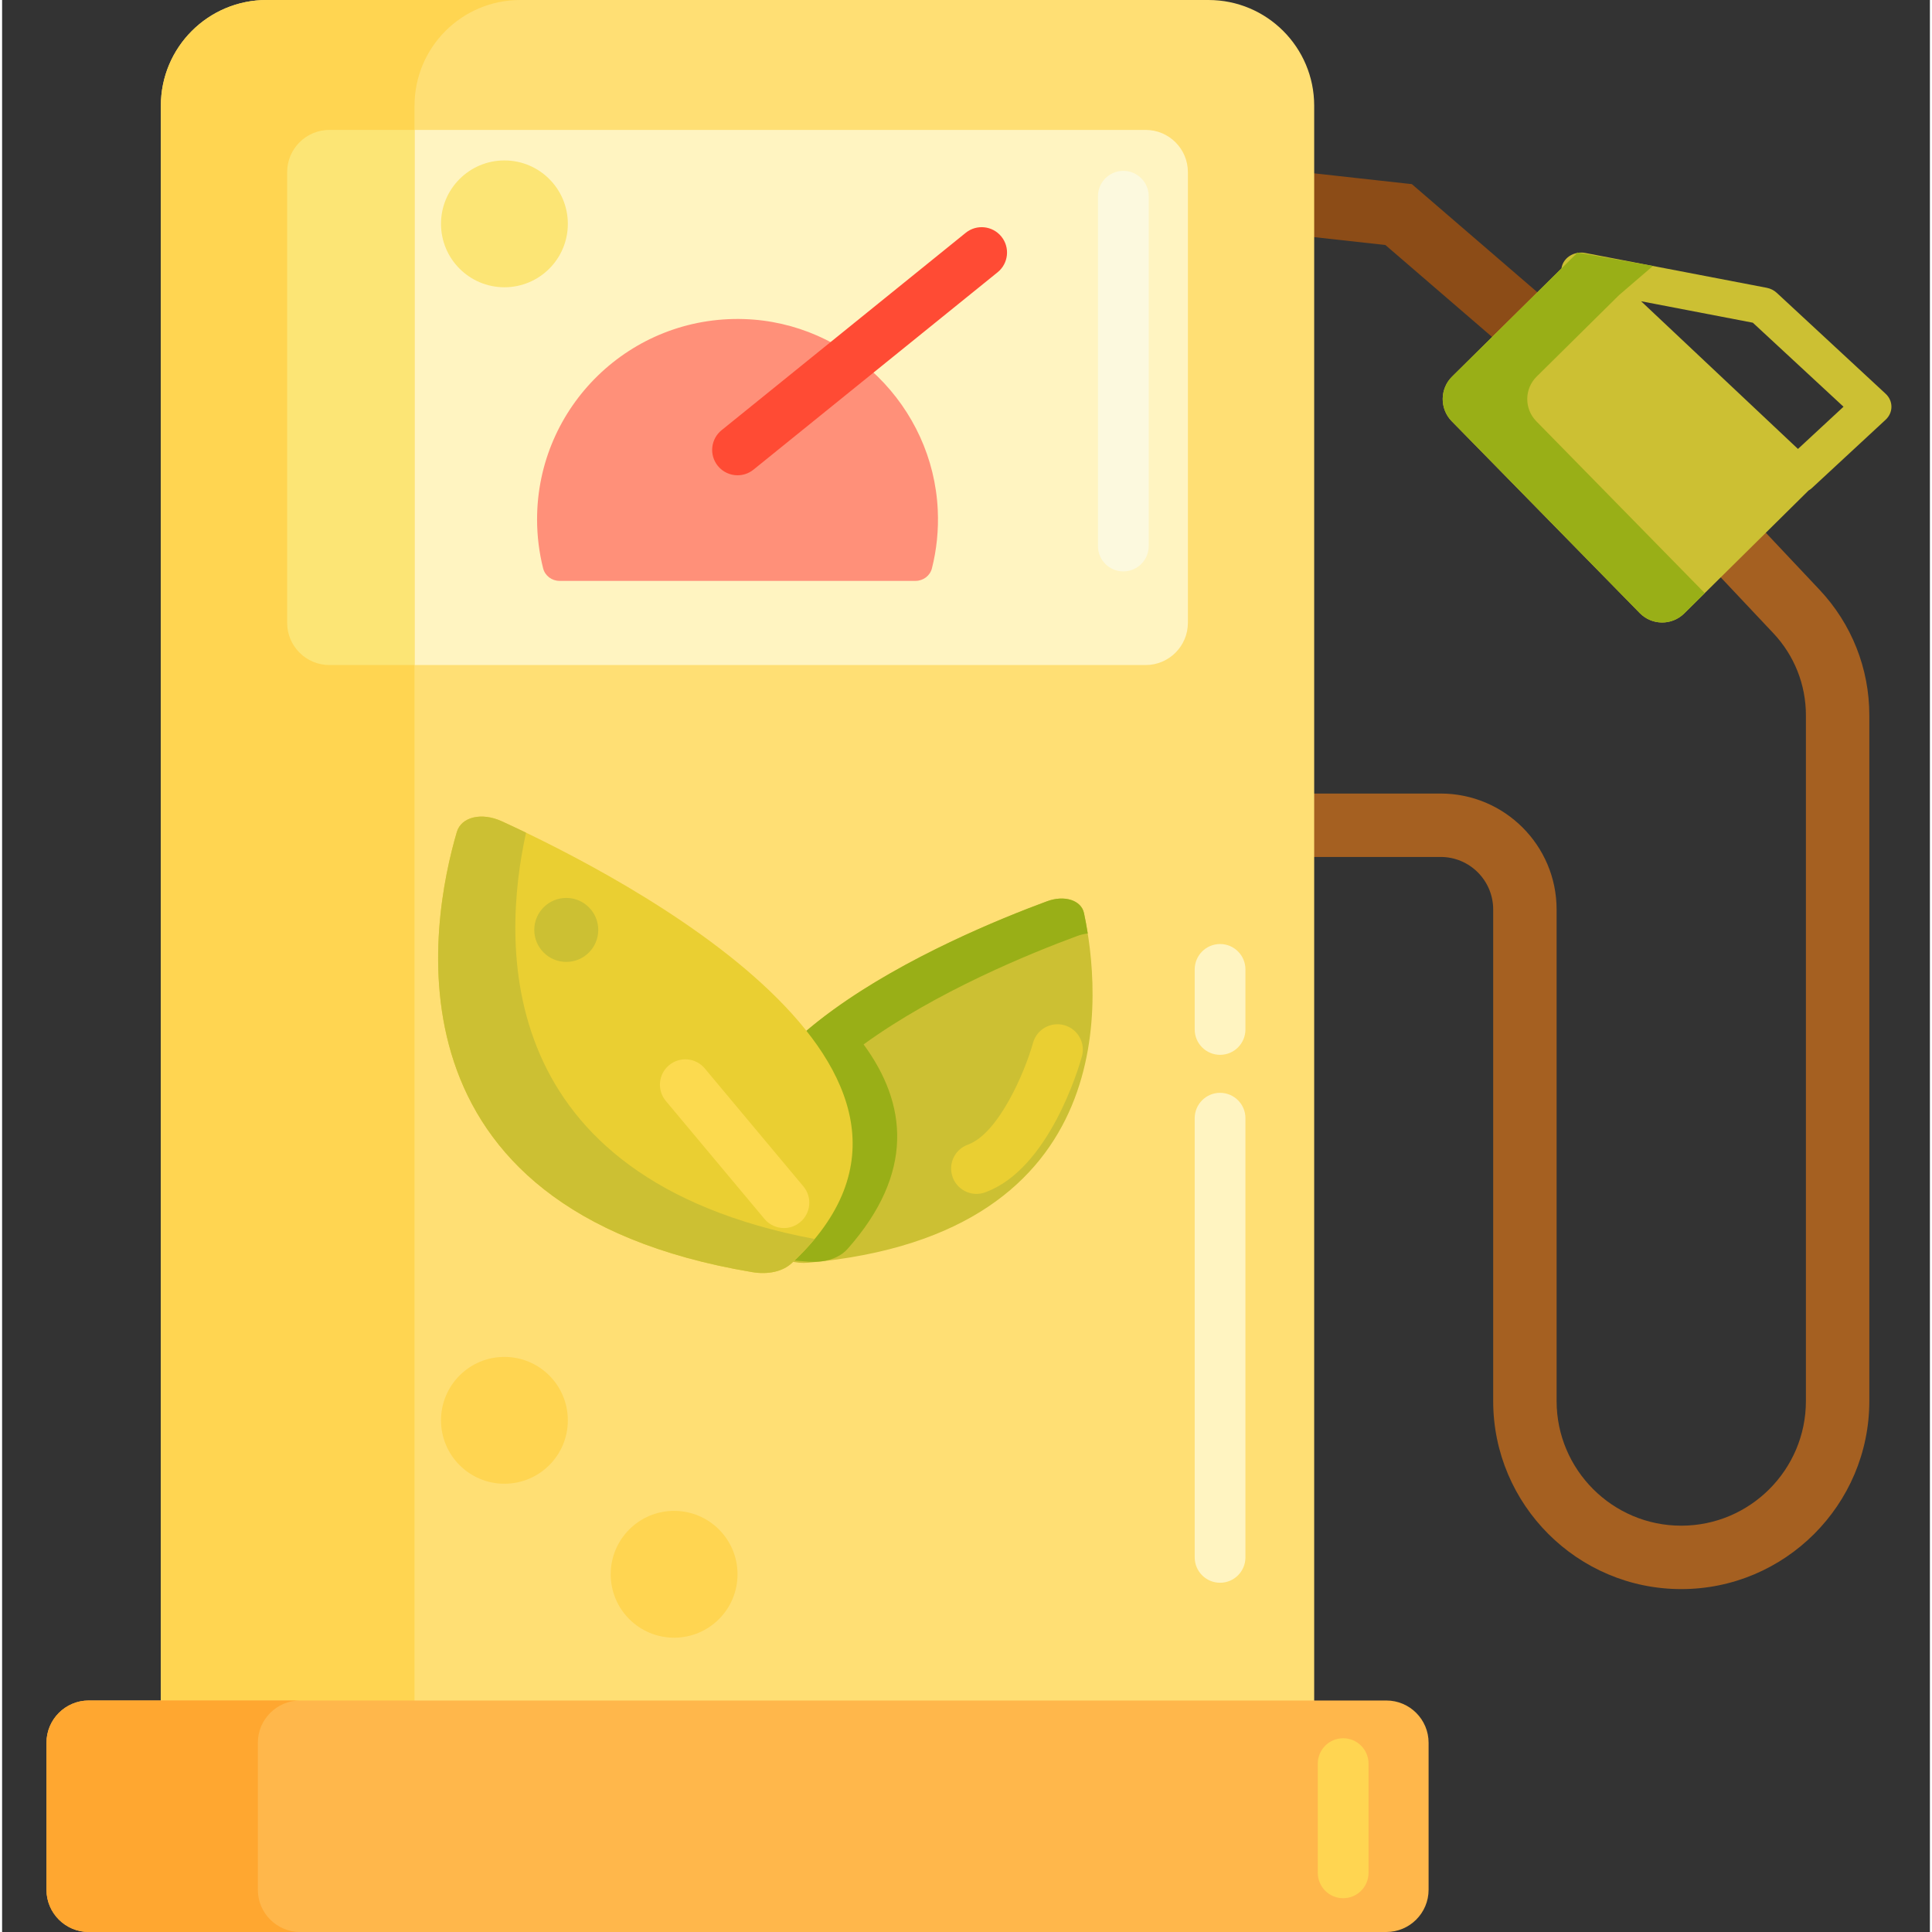 <svg height="456pt" viewBox="-10 0 456 456.992" width="456pt" xmlns="http://www.w3.org/2000/svg"><rect x="-10" y="0" width="456" height="456.992" fill="#333333" stroke="none"/><path d="m387.188 375.883c-24.531 0-44.488-19.957-44.488-44.488v-116.277c0-6.844-5.566-12.414-12.41-12.414h-52.191c-4.145 0-7.5-3.355-7.5-7.5 0-4.141 3.355-7.5 7.5-7.5h52.188c15.117 0 27.414 12.297 27.414 27.414v116.277c0 16.258 13.23 29.488 29.484 29.488 16.262 0 29.488-13.23 29.488-29.488v-162.195c0-7.254-2.738-14.156-7.715-19.434l-24.48-25.988c-2.84-3.016-2.699-7.762.316-10.602 3.012-2.84 7.762-2.699 10.602.316l24.48 25.988c7.605 8.07 11.797 18.625 11.797 29.719v162.195c0 24.531-19.953 44.488-44.484 44.488zm0 0" fill="#a56021"/><path d="m349.887 83.723c-1.734 0-3.477-.598-4.891-1.82l-27.797-23.949-36.984-4.086c-4.117-.453-7.086-4.16-6.629-8.277.453-4.113 4.148-7.086 8.277-6.629l41.602 4.594 31.32 26.984c3.141 2.707 3.492 7.441.789 10.578-1.484 1.723-3.578 2.605-5.688 2.605zm0 0" fill="#8c4c17"/><path d="m300.359 429.113h-272.805v-404.113c0-13.809 11.195-25 25-25h222.805c13.809 0 25 11.191 25 25zm0 0" fill="#ffdf74"/><path d="m260.488 157.309h-193.062c-5.523 0-10-4.477-10-10v-106.578c0-5.523 4.477-10 10-10h193.062c5.523 0 10 4.477 10 10v106.578c0 5.523-4.477 10-10 10zm0 0" fill="#fff4c1"/><path d="m209.945 134.422c1.102-4.379 1.598-9 1.375-13.773-1.129-24.547-21.273-44.406-45.836-45.176-26.883-.844-48.941 20.699-48.941 47.391 0 3.992.5 7.863 1.43 11.566.441 1.758 2.055 2.969 3.867 2.969h84.234c1.816-.004 3.43-1.215 3.871-2.977zm0 0" fill="#ff9079"/><path d="m163.965 112.422c-1.75 0-3.484-.762-4.672-2.227-2.082-2.578-1.684-6.355.895-8.438l57.746-46.688c2.578-2.082 6.355-1.68 8.438.895 2.082 2.578 1.684 6.355-.895 8.438l-57.746 46.688c-1.109.895-2.445 1.332-3.766 1.332zm0 0" fill="#ff4b34"/><path d="m435.523 93.133-25.758-23.875c-.648-.598-1.469-1.012-2.367-1.184l-42.957-8.246c-.582-.109-1.16-.109-1.719-.023l-.066-.066-.102.098c-1.328.25-2.512 1.02-3.191 2.172-.277.473-.441.98-.516 1.492l-25.867 25.574c-2.93 2.891-2.965 7.621-.086 10.562l44.473 45.379c2.883 2.938 7.59 2.977 10.52.082l29.406-29.07c.281-.168.551-.359.793-.582l17.438-16.16c1.836-1.699 1.836-4.453 0-6.152zm-20.73 13.059-37.102-34.934 26.426 5.074 21.449 19.875zm0 0" fill="#ccc033"/><path d="m112.555 0h-60c-13.805 0-25 11.195-25 25v404.113h60v-404.113c0-13.809 11.195-25 25-25zm0 0" fill="#ffd551"/><path d="m317.422 456.992h-306.926c-5.523 0-10-4.477-10-10v-34.758c0-5.523 4.477-10 10-10h306.926c5.523 0 10 4.477 10 10v34.758c0 5.523-4.477 10-10 10zm0 0" fill="#ffb74b"/><path d="m50.496 446.992v-34.758c0-5.523 4.477-10 10-10h-50c-5.523 0-10 4.477-10 10v34.758c0 5.523 4.477 10 10 10h50c-5.523 0-10-4.477-10-10zm0 0" fill="#ffa730"/><path d="m87.555 30.73h-20.129c-5.523 0-10 4.477-10 10v106.578c0 5.523 4.477 10 10 10h20.129zm0 0" fill="#fce575"/><path d="m352.895 99.637c-2.879-2.941-2.844-7.668.086-10.562l19.516-19.293 7.996-6.871-17.836-3.172-29.676 29.336c-2.93 2.891-2.965 7.621-.086 10.562l44.473 45.379c2.883 2.938 7.59 2.977 10.52.082l4.855-4.805zm0 0" fill="#99af17"/><path d="m278.098 249.508c-3.312 0-6-2.688-6-6v-14.211c0-3.312 2.688-6 6-6s6 2.688 6 6v14.211c0 3.312-2.688 6-6 6zm0 0" fill="#fff4c1"/><path d="m278.098 374.383c-3.312 0-6-2.688-6-6v-103.887c0-3.312 2.688-6 6-6s6 2.688 6 6v103.887c0 3.312-2.688 6-6 6zm0 0" fill="#fff4c1"/><path d="m307.215 449c-3.312 0-6-2.688-6-6v-25.836c0-3.312 2.688-6 6-6s6 2.688 6 6v25.836c0 3.312-2.688 6-6 6zm0 0" fill="#ffd551"/><path d="m255.215 135.164c-3.312 0-6-2.688-6-6v-82.75c0-3.312 2.688-6 6-6s6 2.688 6 6v82.75c0 3.312-2.688 6-6 6zm0 0" fill="#fcf9de"/><path d="m123.82 335.961c0 8.281-6.715 15-15 15-8.285 0-15-6.719-15-15 0-8.285 6.715-15 15-15 8.285 0 15 6.715 15 15zm0 0" fill="#ffd551"/><path d="m163.957 372.379c0 8.281-6.715 15-15 15-8.285 0-15-6.719-15-15 0-8.285 6.715-15 15-15 8.285 0 15 6.715 15 15zm0 0" fill="#ffd551"/><path d="m123.82 52.949c0 8.285-6.715 15-15 15-8.285 0-15-6.715-15-15 0-8.281 6.715-15 15-15 8.285 0 15 6.719 15 15zm0 0" fill="#fce575"/><path d="m180.789 298.676c75.234-6.785 68.969-64.621 65.121-82.691-.648-3.051-4.602-4.32-8.719-2.805-24.863 9.168-102.086 41.914-64.109 83.109 1.66 1.805 4.492 2.676 7.707 2.387zm0 0" fill="#ccc033"/><path d="m246.801 220.812c-.285-1.816-.594-3.441-.891-4.828-.648-3.051-4.602-4.32-8.719-2.805-11.293 4.164-33.391 13.195-50.59 25.672-.312.227-.621.453-.93.684-.039.031-.082.062-.125.094-.266.195-.535.398-.801.598-.055.043-.113.086-.172.129-.246.191-.496.379-.738.57-.07.051-.137.105-.207.16-.234.18-.469.363-.699.547-.074.055-.145.113-.215.168-.23.184-.461.371-.691.555-.066.055-.137.113-.203.168-.234.188-.465.379-.699.574-.059.047-.117.098-.18.148-.242.203-.484.406-.723.609-.047.039-.094.078-.141.117-.277.238-.551.477-.824.715-.008.008-.012.012-.02.016-.855.754-1.695 1.516-2.504 2.289-.031.031-.066.062-.098.094-.23.219-.457.441-.68.66-.059.059-.117.113-.176.172-.199.195-.395.395-.59.59-.07.07-.137.141-.203.207-.184.188-.363.375-.543.562-.074.074-.145.152-.219.23-.172.18-.344.363-.516.547-.074.082-.148.16-.223.242-.164.18-.332.363-.496.547-.07.082-.141.16-.211.238-.168.188-.332.379-.496.566-.062.074-.129.152-.195.227-.168.199-.336.398-.5.598-.059.066-.113.133-.168.199-.191.23-.379.461-.562.691-.027.035-.055.07-.082.105-.434.547-.855 1.098-1.258 1.656-.008.008-.012.016-.02.023-.188.262-.375.523-.559.789-.047.062-.09.129-.133.191-.145.211-.285.418-.426.629-.055.082-.109.168-.164.25-.125.191-.25.383-.371.578-.059.09-.113.184-.172.277-.113.184-.227.367-.336.551-.062.102-.121.199-.18.301-.105.18-.211.359-.312.543-.059.102-.113.203-.172.305-.098.184-.195.363-.293.543-.055.105-.109.207-.16.309-.098.188-.191.371-.285.559-.047.098-.098.195-.145.293-.098.195-.188.391-.277.59-.043.09-.086.18-.129.27-.098.219-.195.438-.289.66-.027.066-.059.133-.086.199-.242.582-.469 1.168-.676 1.758-.02.055-.039.113-.059.168-.078.234-.16.469-.234.707-.027.094-.055.184-.082.277-.062.199-.121.402-.18.602-.031.109-.059.215-.086.32-.051.188-.102.375-.148.566-.027.113-.055.23-.082.344-.043.184-.082.363-.121.547-.027.117-.051.238-.074.359-.035.18-.07.355-.102.539-.02.121-.043.242-.062.363-.027.18-.055.359-.082.539-.016.125-.031.246-.047.367-.023.184-.047.367-.066.551-.012.117-.023.238-.035.355-.02.195-.031.387-.043.582-.008.109-.02.219-.023.332-.012.215-.02.43-.027.645 0 .09-.008.18-.008.27-.012.613 0 1.23.031 1.852.008.086.016.172.02.258.016.223.031.445.051.668.008.113.023.23.035.344.02.195.043.395.066.59.016.125.035.254.055.379.027.184.051.371.082.559.023.133.047.262.07.395.035.184.07.367.105.551.027.133.059.266.086.402.039.18.082.363.125.547.035.137.066.27.102.406.047.184.098.367.148.551.039.133.078.27.117.402.055.188.113.375.172.562.043.133.086.266.129.398.066.195.137.391.207.582.043.129.086.254.133.379.082.215.168.434.254.648.043.105.082.211.125.316.129.312.266.625.406.938.004.008.008.02.012.027.145.324.301.648.461.973.051.105.105.211.16.316.109.219.223.438.34.66.066.129.137.254.207.383.109.199.219.398.332.598.078.137.16.273.238.41.113.191.227.383.348.574.086.141.176.285.262.426.121.188.238.375.363.566.094.141.188.285.285.43.129.188.254.375.387.562.098.145.199.289.301.434.137.191.277.383.414.57.105.145.211.285.32.43.145.191.293.387.445.582.109.141.219.277.328.422.16.199.328.402.492.605.109.133.215.266.328.398.188.223.383.449.578.672.094.113.188.223.285.332.297.336.598.676.91 1.012.145.16.305.309.473.453.074.062.152.125.23.188.086.066.176.133.266.199.105.074.215.152.328.223.051.031.102.059.152.09.352.211.719.402 1.113.562 1.707.172 3.445.324 5.227.445.797.059 1.566.039 2.312-.023.246-.023.496-.047.738-.074 2.527-.34 4.672-1.348 6.07-2.93 15.934-18.012 14.074-34.355 3.789-48.371 17.195-12.473 39.277-21.496 50.566-25.66.832-.301 1.656-.488 2.449-.574zm0 0" fill="#99af17"/><path d="m167.422 300.906c-88.746-14.871-76.062-83-69.859-104.113 1.051-3.566 5.859-4.715 10.609-2.539 28.699 13.137 117.457 59.027 68.621 104.52-2.137 1.992-5.578 2.77-9.371 2.133zm0 0" fill="#eacf32"/><path d="m113.934 196.961c-2.105-1.016-4.043-1.922-5.762-2.707-4.75-2.176-9.559-1.027-10.609 2.539-6.203 21.117-18.887 89.242 69.859 104.113 3.793.637 7.234-.141 9.371-2.133 2.039-1.898 3.832-3.797 5.406-5.695-76.582-14.48-74-70.059-68.266-96.117zm0 0" fill="#ccc033"/><path d="m174.938 290.48c-1.715 0-3.418-.73-4.605-2.152l-23.332-27.906c-2.125-2.543-1.789-6.328.754-8.453 2.543-2.125 6.324-1.789 8.453.754l23.332 27.91c2.125 2.543 1.785 6.324-.758 8.453-1.121.938-2.484 1.395-3.844 1.395zm0 0" fill="#fcda4f"/><path d="m131.016 219.961c0 4.18-3.391 7.566-7.57 7.566-4.176 0-7.566-3.387-7.566-7.566 0-4.18 3.391-7.566 7.566-7.566 4.18 0 7.57 3.387 7.57 7.566zm0 0" fill="#ccc033"/><path d="m220.48 282.402c-2.453 0-4.758-1.52-5.641-3.961-1.129-3.117.484-6.559 3.602-7.684 7.328-2.652 13.551-17.371 15.414-24.086.887-3.191 4.195-5.062 7.387-4.176 3.195.887 5.066 4.191 4.18 7.387-.758 2.715-7.812 26.699-22.898 32.156-.676.246-1.363.363-2.043.363zm0 0" fill="#eacf32"/></svg>